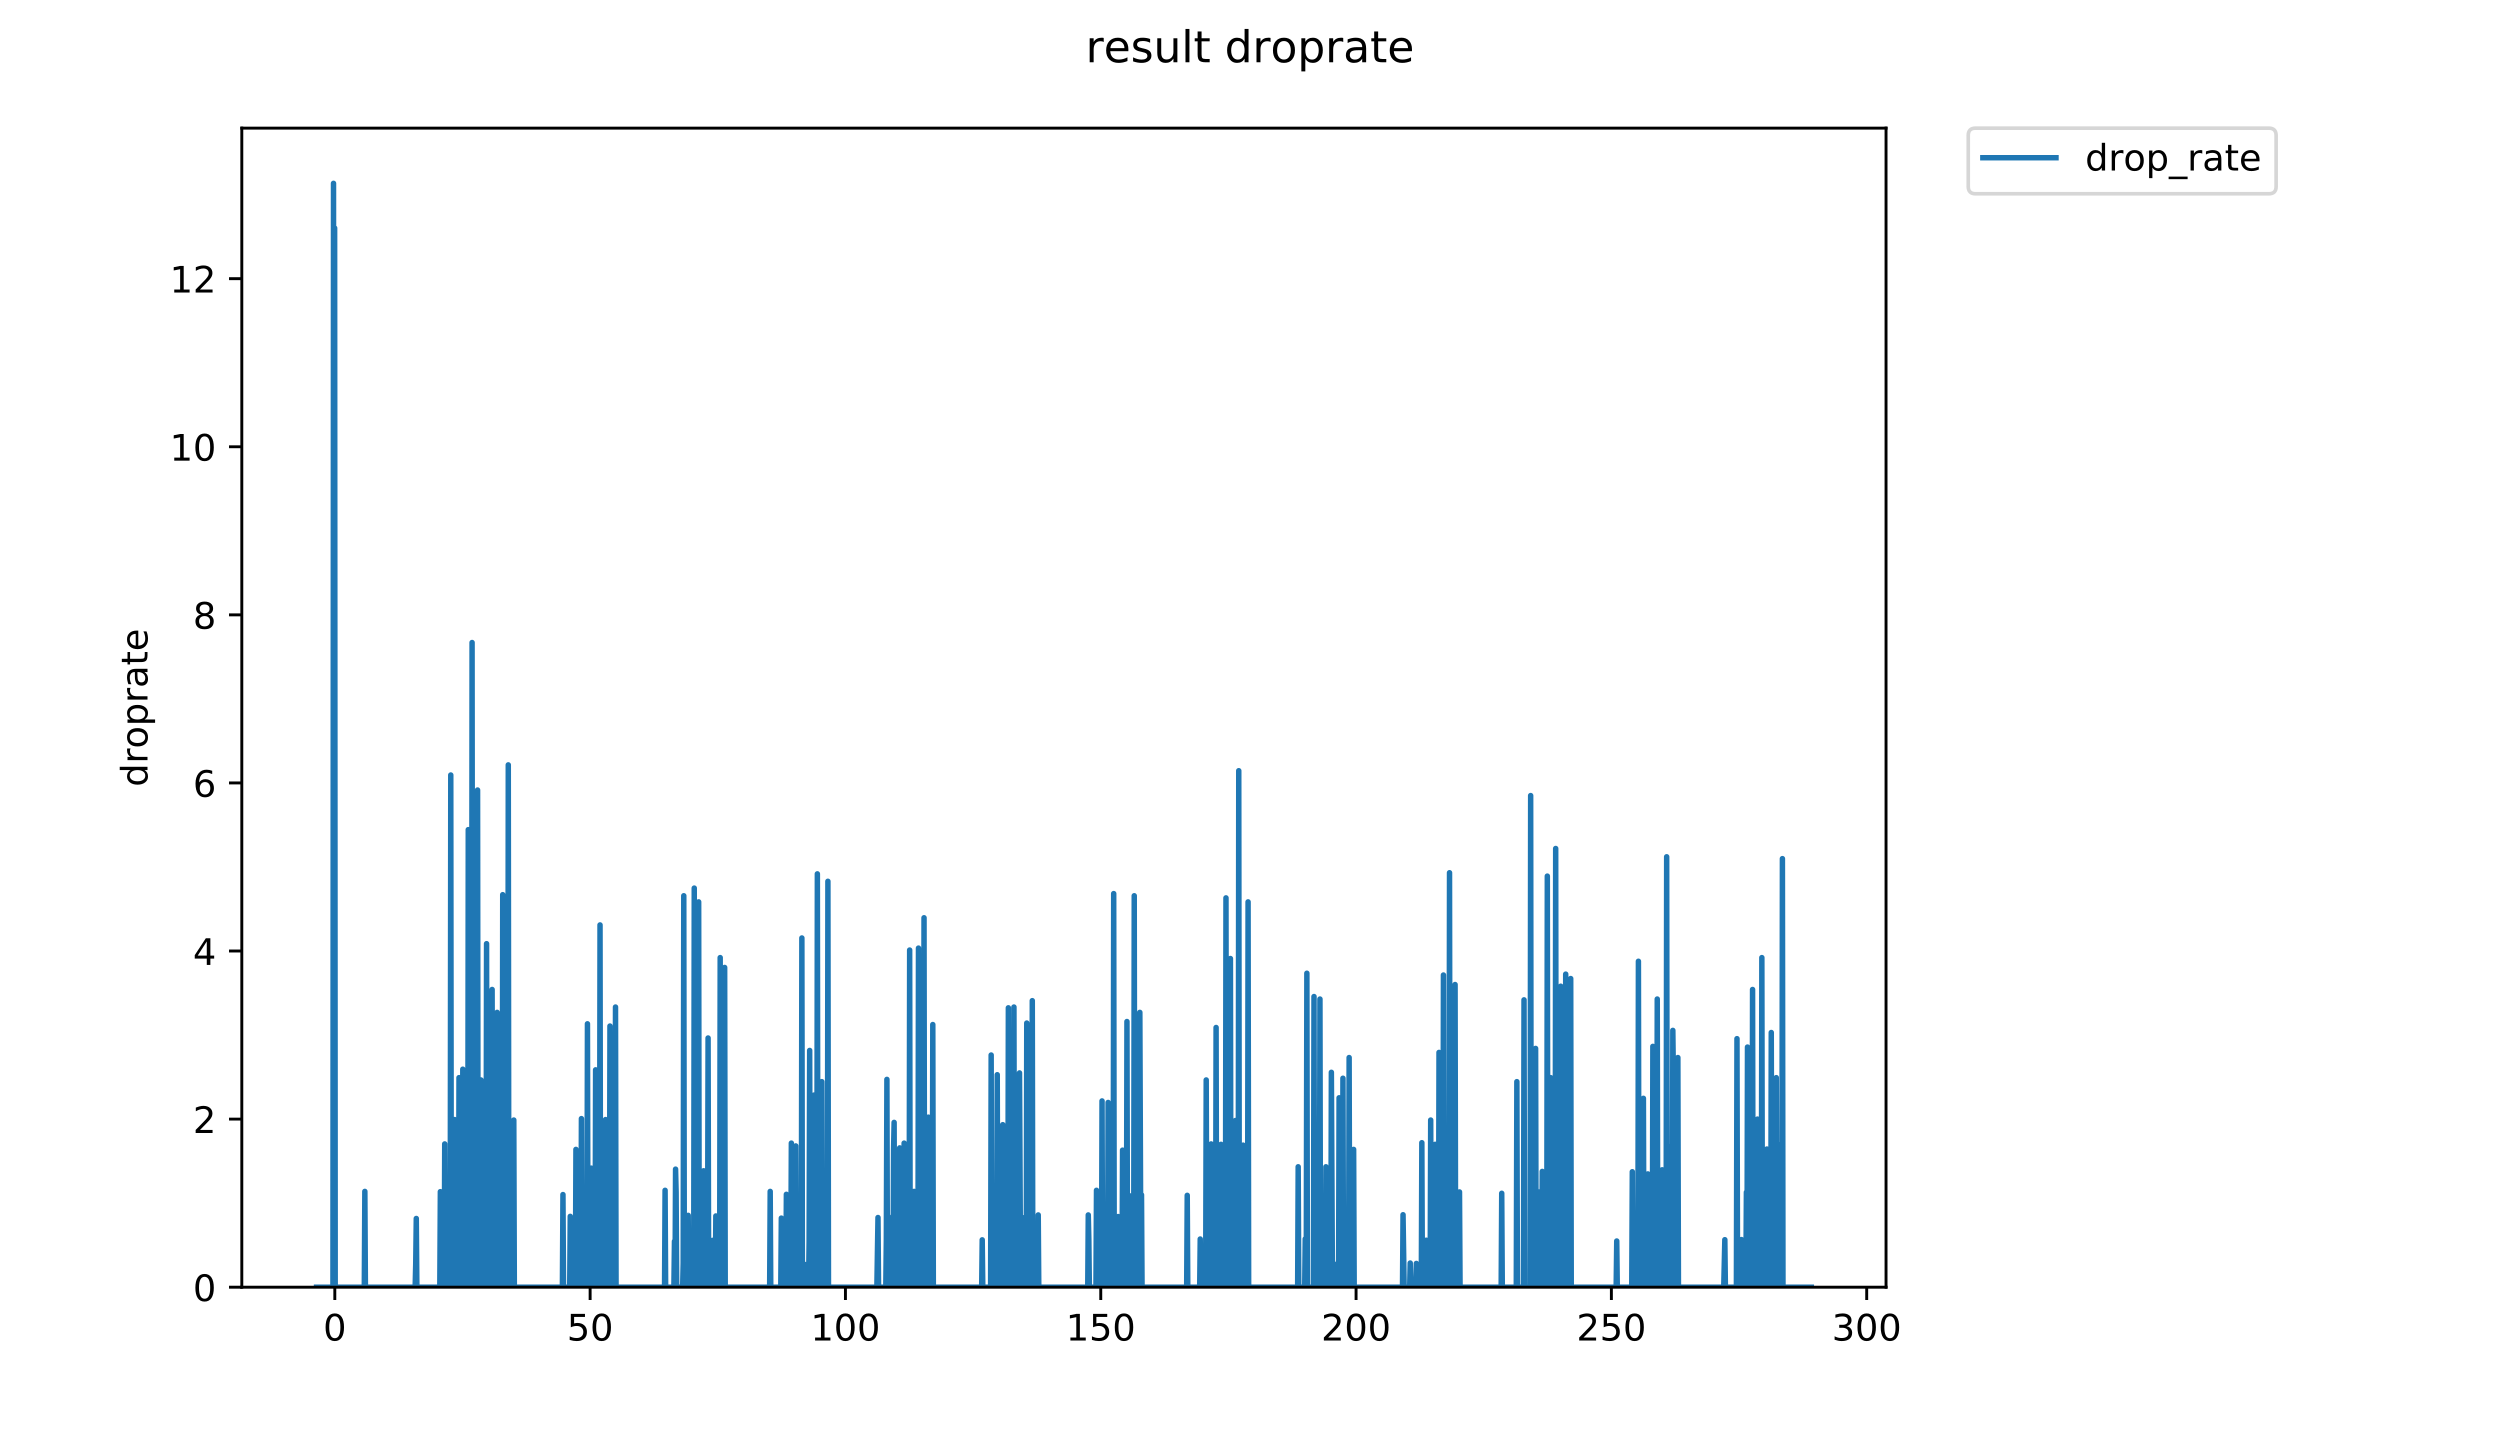 <?xml version="1.0" encoding="utf-8" standalone="no"?>
<!DOCTYPE svg PUBLIC "-//W3C//DTD SVG 1.1//EN"
  "http://www.w3.org/Graphics/SVG/1.1/DTD/svg11.dtd">
<!-- Created with matplotlib (https://matplotlib.org/) -->
<svg height="396pt" version="1.1" viewBox="0 0 684 396" width="684pt" xmlns="http://www.w3.org/2000/svg" xmlns:xlink="http://www.w3.org/1999/xlink">
 <defs>
  <style type="text/css">
*{stroke-linecap:butt;stroke-linejoin:round;}
  </style>
 </defs>
 <g id="figure_1">
  <g id="patch_1">
   <path d="M 0 396 
L 684 396 
L 684 0 
L 0 0 
z
" style="fill:#ffffff;"/>
  </g>
  <g id="axes_1">
   <g id="patch_2">
    <path d="M 66.159 352.174 
L 516.019 352.174 
L 516.019 35.062 
L 66.159 35.062 
z
" style="fill:#ffffff;"/>
   </g>
   <g id="matplotlib.axis_1">
    <g id="xtick_1">
     <g id="line2d_1">
      <defs>
       <path d="M 0 0 
L 0 3.5 
" id="meecd1ee326" style="stroke:#000000;stroke-width:0.8;"/>
      </defs>
      <g>
       <use style="stroke:#000000;stroke-width:0.8;" x="91.604" xlink:href="#meecd1ee326" y="352.174"/>
      </g>
     </g>
     <g id="text_1">
      <!-- 0 -->
      <defs>
       <path d="M 31.781 66.406 
Q 24.172 66.406 20.328 58.906 
Q 16.5 51.422 16.5 36.375 
Q 16.5 21.391 20.328 13.891 
Q 24.172 6.391 31.781 6.391 
Q 39.453 6.391 43.281 13.891 
Q 47.125 21.391 47.125 36.375 
Q 47.125 51.422 43.281 58.906 
Q 39.453 66.406 31.781 66.406 
z
M 31.781 74.219 
Q 44.047 74.219 50.516 64.516 
Q 56.984 54.828 56.984 36.375 
Q 56.984 17.969 50.516 8.266 
Q 44.047 -1.422 31.781 -1.422 
Q 19.531 -1.422 13.062 8.266 
Q 6.594 17.969 6.594 36.375 
Q 6.594 54.828 13.062 64.516 
Q 19.531 74.219 31.781 74.219 
z
" id="DejaVuSans-48"/>
      </defs>
      <g transform="translate(88.423 366.773)scale(0.1 -0.1)">
       <use xlink:href="#DejaVuSans-48"/>
      </g>
     </g>
    </g>
    <g id="xtick_2">
     <g id="line2d_2">
      <g>
       <use style="stroke:#000000;stroke-width:0.8;" x="161.458" xlink:href="#meecd1ee326" y="352.174"/>
      </g>
     </g>
     <g id="text_2">
      <!-- 50 -->
      <defs>
       <path d="M 10.797 72.906 
L 49.516 72.906 
L 49.516 64.594 
L 19.828 64.594 
L 19.828 46.734 
Q 21.969 47.469 24.109 47.828 
Q 26.266 48.188 28.422 48.188 
Q 40.625 48.188 47.75 41.5 
Q 54.891 34.812 54.891 23.391 
Q 54.891 11.625 47.562 5.094 
Q 40.234 -1.422 26.906 -1.422 
Q 22.312 -1.422 17.547 -0.641 
Q 12.797 0.141 7.719 1.703 
L 7.719 11.625 
Q 12.109 9.234 16.797 8.062 
Q 21.484 6.891 26.703 6.891 
Q 35.156 6.891 40.078 11.328 
Q 45.016 15.766 45.016 23.391 
Q 45.016 31 40.078 35.438 
Q 35.156 39.891 26.703 39.891 
Q 22.75 39.891 18.812 39.016 
Q 14.891 38.141 10.797 36.281 
z
" id="DejaVuSans-53"/>
      </defs>
      <g transform="translate(155.096 366.773)scale(0.1 -0.1)">
       <use xlink:href="#DejaVuSans-53"/>
       <use x="63.623" xlink:href="#DejaVuSans-48"/>
      </g>
     </g>
    </g>
    <g id="xtick_3">
     <g id="line2d_3">
      <g>
       <use style="stroke:#000000;stroke-width:0.8;" x="231.312" xlink:href="#meecd1ee326" y="352.174"/>
      </g>
     </g>
     <g id="text_3">
      <!-- 100 -->
      <defs>
       <path d="M 12.406 8.297 
L 28.516 8.297 
L 28.516 63.922 
L 10.984 60.406 
L 10.984 69.391 
L 28.422 72.906 
L 38.281 72.906 
L 38.281 8.297 
L 54.391 8.297 
L 54.391 0 
L 12.406 0 
z
" id="DejaVuSans-49"/>
      </defs>
      <g transform="translate(221.769 366.773)scale(0.1 -0.1)">
       <use xlink:href="#DejaVuSans-49"/>
       <use x="63.623" xlink:href="#DejaVuSans-48"/>
       <use x="127.246" xlink:href="#DejaVuSans-48"/>
      </g>
     </g>
    </g>
    <g id="xtick_4">
     <g id="line2d_4">
      <g>
       <use style="stroke:#000000;stroke-width:0.8;" x="301.167" xlink:href="#meecd1ee326" y="352.174"/>
      </g>
     </g>
     <g id="text_4">
      <!-- 150 -->
      <g transform="translate(291.623 366.773)scale(0.1 -0.1)">
       <use xlink:href="#DejaVuSans-49"/>
       <use x="63.623" xlink:href="#DejaVuSans-53"/>
       <use x="127.246" xlink:href="#DejaVuSans-48"/>
      </g>
     </g>
    </g>
    <g id="xtick_5">
     <g id="line2d_5">
      <g>
       <use style="stroke:#000000;stroke-width:0.8;" x="371.021" xlink:href="#meecd1ee326" y="352.174"/>
      </g>
     </g>
     <g id="text_5">
      <!-- 200 -->
      <defs>
       <path d="M 19.188 8.297 
L 53.609 8.297 
L 53.609 0 
L 7.328 0 
L 7.328 8.297 
Q 12.938 14.109 22.625 23.891 
Q 32.328 33.688 34.812 36.531 
Q 39.547 41.844 41.422 45.531 
Q 43.312 49.219 43.312 52.781 
Q 43.312 58.594 39.234 62.25 
Q 35.156 65.922 28.609 65.922 
Q 23.969 65.922 18.812 64.312 
Q 13.672 62.703 7.812 59.422 
L 7.812 69.391 
Q 13.766 71.781 18.938 73 
Q 24.125 74.219 28.422 74.219 
Q 39.75 74.219 46.484 68.547 
Q 53.219 62.891 53.219 53.422 
Q 53.219 48.922 51.531 44.891 
Q 49.859 40.875 45.406 35.406 
Q 44.188 33.984 37.641 27.219 
Q 31.109 20.453 19.188 8.297 
z
" id="DejaVuSans-50"/>
      </defs>
      <g transform="translate(361.477 366.773)scale(0.1 -0.1)">
       <use xlink:href="#DejaVuSans-50"/>
       <use x="63.623" xlink:href="#DejaVuSans-48"/>
       <use x="127.246" xlink:href="#DejaVuSans-48"/>
      </g>
     </g>
    </g>
    <g id="xtick_6">
     <g id="line2d_6">
      <g>
       <use style="stroke:#000000;stroke-width:0.8;" x="440.875" xlink:href="#meecd1ee326" y="352.174"/>
      </g>
     </g>
     <g id="text_6">
      <!-- 250 -->
      <g transform="translate(431.332 366.773)scale(0.1 -0.1)">
       <use xlink:href="#DejaVuSans-50"/>
       <use x="63.623" xlink:href="#DejaVuSans-53"/>
       <use x="127.246" xlink:href="#DejaVuSans-48"/>
      </g>
     </g>
    </g>
    <g id="xtick_7">
     <g id="line2d_7">
      <g>
       <use style="stroke:#000000;stroke-width:0.8;" x="510.73" xlink:href="#meecd1ee326" y="352.174"/>
      </g>
     </g>
     <g id="text_7">
      <!-- 300 -->
      <defs>
       <path d="M 40.578 39.312 
Q 47.656 37.797 51.625 33 
Q 55.609 28.219 55.609 21.188 
Q 55.609 10.406 48.188 4.484 
Q 40.766 -1.422 27.094 -1.422 
Q 22.516 -1.422 17.656 -0.516 
Q 12.797 0.391 7.625 2.203 
L 7.625 11.719 
Q 11.719 9.328 16.594 8.109 
Q 21.484 6.891 26.812 6.891 
Q 36.078 6.891 40.938 10.547 
Q 45.797 14.203 45.797 21.188 
Q 45.797 27.641 41.281 31.266 
Q 36.766 34.906 28.719 34.906 
L 20.219 34.906 
L 20.219 43.016 
L 29.109 43.016 
Q 36.375 43.016 40.234 45.922 
Q 44.094 48.828 44.094 54.297 
Q 44.094 59.906 40.109 62.906 
Q 36.141 65.922 28.719 65.922 
Q 24.656 65.922 20.016 65.031 
Q 15.375 64.156 9.812 62.312 
L 9.812 71.094 
Q 15.438 72.656 20.344 73.438 
Q 25.25 74.219 29.594 74.219 
Q 40.828 74.219 47.359 69.109 
Q 53.906 64.016 53.906 55.328 
Q 53.906 49.266 50.438 45.094 
Q 46.969 40.922 40.578 39.312 
z
" id="DejaVuSans-51"/>
      </defs>
      <g transform="translate(501.186 366.773)scale(0.1 -0.1)">
       <use xlink:href="#DejaVuSans-51"/>
       <use x="63.623" xlink:href="#DejaVuSans-48"/>
       <use x="127.246" xlink:href="#DejaVuSans-48"/>
      </g>
     </g>
    </g>
   </g>
   <g id="matplotlib.axis_2">
    <g id="ytick_1">
     <g id="line2d_8">
      <defs>
       <path d="M 0 0 
L -3.5 0 
" id="m45dfe8c30e" style="stroke:#000000;stroke-width:0.8;"/>
      </defs>
      <g>
       <use style="stroke:#000000;stroke-width:0.8;" x="66.159" xlink:href="#m45dfe8c30e" y="352.174"/>
      </g>
     </g>
     <g id="text_8">
      <!-- 0 -->
      <g transform="translate(52.796 355.973)scale(0.1 -0.1)">
       <use xlink:href="#DejaVuSans-48"/>
      </g>
     </g>
    </g>
    <g id="ytick_2">
     <g id="line2d_9">
      <g>
       <use style="stroke:#000000;stroke-width:0.8;" x="66.159" xlink:href="#m45dfe8c30e" y="306.186"/>
      </g>
     </g>
     <g id="text_9">
      <!-- 2 -->
      <g transform="translate(52.796 309.985)scale(0.1 -0.1)">
       <use xlink:href="#DejaVuSans-50"/>
      </g>
     </g>
    </g>
    <g id="ytick_3">
     <g id="line2d_10">
      <g>
       <use style="stroke:#000000;stroke-width:0.8;" x="66.159" xlink:href="#m45dfe8c30e" y="260.198"/>
      </g>
     </g>
     <g id="text_10">
      <!-- 4 -->
      <defs>
       <path d="M 37.797 64.312 
L 12.891 25.391 
L 37.797 25.391 
z
M 35.203 72.906 
L 47.609 72.906 
L 47.609 25.391 
L 58.016 25.391 
L 58.016 17.188 
L 47.609 17.188 
L 47.609 0 
L 37.797 0 
L 37.797 17.188 
L 4.891 17.188 
L 4.891 26.703 
z
" id="DejaVuSans-52"/>
      </defs>
      <g transform="translate(52.796 263.997)scale(0.1 -0.1)">
       <use xlink:href="#DejaVuSans-52"/>
      </g>
     </g>
    </g>
    <g id="ytick_4">
     <g id="line2d_11">
      <g>
       <use style="stroke:#000000;stroke-width:0.8;" x="66.159" xlink:href="#m45dfe8c30e" y="214.21"/>
      </g>
     </g>
     <g id="text_11">
      <!-- 6 -->
      <defs>
       <path d="M 33.016 40.375 
Q 26.375 40.375 22.484 35.828 
Q 18.609 31.297 18.609 23.391 
Q 18.609 15.531 22.484 10.953 
Q 26.375 6.391 33.016 6.391 
Q 39.656 6.391 43.531 10.953 
Q 47.406 15.531 47.406 23.391 
Q 47.406 31.297 43.531 35.828 
Q 39.656 40.375 33.016 40.375 
z
M 52.594 71.297 
L 52.594 62.312 
Q 48.875 64.062 45.094 64.984 
Q 41.312 65.922 37.594 65.922 
Q 27.828 65.922 22.672 59.328 
Q 17.531 52.734 16.797 39.406 
Q 19.672 43.656 24.016 45.922 
Q 28.375 48.188 33.594 48.188 
Q 44.578 48.188 50.953 41.516 
Q 57.328 34.859 57.328 23.391 
Q 57.328 12.156 50.688 5.359 
Q 44.047 -1.422 33.016 -1.422 
Q 20.359 -1.422 13.672 8.266 
Q 6.984 17.969 6.984 36.375 
Q 6.984 53.656 15.188 63.938 
Q 23.391 74.219 37.203 74.219 
Q 40.922 74.219 44.703 73.484 
Q 48.484 72.75 52.594 71.297 
z
" id="DejaVuSans-54"/>
      </defs>
      <g transform="translate(52.796 218.009)scale(0.1 -0.1)">
       <use xlink:href="#DejaVuSans-54"/>
      </g>
     </g>
    </g>
    <g id="ytick_5">
     <g id="line2d_12">
      <g>
       <use style="stroke:#000000;stroke-width:0.8;" x="66.159" xlink:href="#m45dfe8c30e" y="168.222"/>
      </g>
     </g>
     <g id="text_12">
      <!-- 8 -->
      <defs>
       <path d="M 31.781 34.625 
Q 24.75 34.625 20.719 30.859 
Q 16.703 27.094 16.703 20.516 
Q 16.703 13.922 20.719 10.156 
Q 24.75 6.391 31.781 6.391 
Q 38.812 6.391 42.859 10.172 
Q 46.922 13.969 46.922 20.516 
Q 46.922 27.094 42.891 30.859 
Q 38.875 34.625 31.781 34.625 
z
M 21.922 38.812 
Q 15.578 40.375 12.031 44.719 
Q 8.5 49.078 8.5 55.328 
Q 8.5 64.062 14.719 69.141 
Q 20.953 74.219 31.781 74.219 
Q 42.672 74.219 48.875 69.141 
Q 55.078 64.062 55.078 55.328 
Q 55.078 49.078 51.531 44.719 
Q 48 40.375 41.703 38.812 
Q 48.828 37.156 52.797 32.312 
Q 56.781 27.484 56.781 20.516 
Q 56.781 9.906 50.312 4.234 
Q 43.844 -1.422 31.781 -1.422 
Q 19.734 -1.422 13.25 4.234 
Q 6.781 9.906 6.781 20.516 
Q 6.781 27.484 10.781 32.312 
Q 14.797 37.156 21.922 38.812 
z
M 18.312 54.391 
Q 18.312 48.734 21.844 45.562 
Q 25.391 42.391 31.781 42.391 
Q 38.141 42.391 41.719 45.562 
Q 45.312 48.734 45.312 54.391 
Q 45.312 60.062 41.719 63.234 
Q 38.141 66.406 31.781 66.406 
Q 25.391 66.406 21.844 63.234 
Q 18.312 60.062 18.312 54.391 
z
" id="DejaVuSans-56"/>
      </defs>
      <g transform="translate(52.796 172.021)scale(0.1 -0.1)">
       <use xlink:href="#DejaVuSans-56"/>
      </g>
     </g>
    </g>
    <g id="ytick_6">
     <g id="line2d_13">
      <g>
       <use style="stroke:#000000;stroke-width:0.8;" x="66.159" xlink:href="#m45dfe8c30e" y="122.234"/>
      </g>
     </g>
     <g id="text_13">
      <!-- 10 -->
      <g transform="translate(46.434 126.033)scale(0.1 -0.1)">
       <use xlink:href="#DejaVuSans-49"/>
       <use x="63.623" xlink:href="#DejaVuSans-48"/>
      </g>
     </g>
    </g>
    <g id="ytick_7">
     <g id="line2d_14">
      <g>
       <use style="stroke:#000000;stroke-width:0.8;" x="66.159" xlink:href="#m45dfe8c30e" y="76.246"/>
      </g>
     </g>
     <g id="text_14">
      <!-- 12 -->
      <g transform="translate(46.434 80.045)scale(0.1 -0.1)">
       <use xlink:href="#DejaVuSans-49"/>
       <use x="63.623" xlink:href="#DejaVuSans-50"/>
      </g>
     </g>
    </g>
    <g id="text_15">
     <!-- droprate -->
     <defs>
      <path d="M 45.406 46.391 
L 45.406 75.984 
L 54.391 75.984 
L 54.391 0 
L 45.406 0 
L 45.406 8.203 
Q 42.578 3.328 38.25 0.953 
Q 33.938 -1.422 27.875 -1.422 
Q 17.969 -1.422 11.734 6.484 
Q 5.516 14.406 5.516 27.297 
Q 5.516 40.188 11.734 48.094 
Q 17.969 56 27.875 56 
Q 33.938 56 38.25 53.625 
Q 42.578 51.266 45.406 46.391 
z
M 14.797 27.297 
Q 14.797 17.391 18.875 11.75 
Q 22.953 6.109 30.078 6.109 
Q 37.203 6.109 41.297 11.75 
Q 45.406 17.391 45.406 27.297 
Q 45.406 37.203 41.297 42.844 
Q 37.203 48.484 30.078 48.484 
Q 22.953 48.484 18.875 42.844 
Q 14.797 37.203 14.797 27.297 
z
" id="DejaVuSans-100"/>
      <path d="M 41.109 46.297 
Q 39.594 47.172 37.812 47.578 
Q 36.031 48 33.891 48 
Q 26.266 48 22.188 43.047 
Q 18.109 38.094 18.109 28.812 
L 18.109 0 
L 9.078 0 
L 9.078 54.688 
L 18.109 54.688 
L 18.109 46.188 
Q 20.953 51.172 25.484 53.578 
Q 30.031 56 36.531 56 
Q 37.453 56 38.578 55.875 
Q 39.703 55.766 41.062 55.516 
z
" id="DejaVuSans-114"/>
      <path d="M 30.609 48.391 
Q 23.391 48.391 19.188 42.75 
Q 14.984 37.109 14.984 27.297 
Q 14.984 17.484 19.156 11.844 
Q 23.344 6.203 30.609 6.203 
Q 37.797 6.203 41.984 11.859 
Q 46.188 17.531 46.188 27.297 
Q 46.188 37.016 41.984 42.703 
Q 37.797 48.391 30.609 48.391 
z
M 30.609 56 
Q 42.328 56 49.016 48.375 
Q 55.719 40.766 55.719 27.297 
Q 55.719 13.875 49.016 6.219 
Q 42.328 -1.422 30.609 -1.422 
Q 18.844 -1.422 12.172 6.219 
Q 5.516 13.875 5.516 27.297 
Q 5.516 40.766 12.172 48.375 
Q 18.844 56 30.609 56 
z
" id="DejaVuSans-111"/>
      <path d="M 18.109 8.203 
L 18.109 -20.797 
L 9.078 -20.797 
L 9.078 54.688 
L 18.109 54.688 
L 18.109 46.391 
Q 20.953 51.266 25.266 53.625 
Q 29.594 56 35.594 56 
Q 45.562 56 51.781 48.094 
Q 58.016 40.188 58.016 27.297 
Q 58.016 14.406 51.781 6.484 
Q 45.562 -1.422 35.594 -1.422 
Q 29.594 -1.422 25.266 0.953 
Q 20.953 3.328 18.109 8.203 
z
M 48.688 27.297 
Q 48.688 37.203 44.609 42.844 
Q 40.531 48.484 33.406 48.484 
Q 26.266 48.484 22.188 42.844 
Q 18.109 37.203 18.109 27.297 
Q 18.109 17.391 22.188 11.75 
Q 26.266 6.109 33.406 6.109 
Q 40.531 6.109 44.609 11.75 
Q 48.688 17.391 48.688 27.297 
z
" id="DejaVuSans-112"/>
      <path d="M 34.281 27.484 
Q 23.391 27.484 19.188 25 
Q 14.984 22.516 14.984 16.5 
Q 14.984 11.719 18.141 8.906 
Q 21.297 6.109 26.703 6.109 
Q 34.188 6.109 38.703 11.406 
Q 43.219 16.703 43.219 25.484 
L 43.219 27.484 
z
M 52.203 31.203 
L 52.203 0 
L 43.219 0 
L 43.219 8.297 
Q 40.141 3.328 35.547 0.953 
Q 30.953 -1.422 24.312 -1.422 
Q 15.922 -1.422 10.953 3.297 
Q 6 8.016 6 15.922 
Q 6 25.141 12.172 29.828 
Q 18.359 34.516 30.609 34.516 
L 43.219 34.516 
L 43.219 35.406 
Q 43.219 41.609 39.141 45 
Q 35.062 48.391 27.688 48.391 
Q 23 48.391 18.547 47.266 
Q 14.109 46.141 10.016 43.891 
L 10.016 52.203 
Q 14.938 54.109 19.578 55.047 
Q 24.219 56 28.609 56 
Q 40.484 56 46.344 49.844 
Q 52.203 43.703 52.203 31.203 
z
" id="DejaVuSans-97"/>
      <path d="M 18.312 70.219 
L 18.312 54.688 
L 36.812 54.688 
L 36.812 47.703 
L 18.312 47.703 
L 18.312 18.016 
Q 18.312 11.328 20.141 9.422 
Q 21.969 7.516 27.594 7.516 
L 36.812 7.516 
L 36.812 0 
L 27.594 0 
Q 17.188 0 13.234 3.875 
Q 9.281 7.766 9.281 18.016 
L 9.281 47.703 
L 2.688 47.703 
L 2.688 54.688 
L 9.281 54.688 
L 9.281 70.219 
z
" id="DejaVuSans-116"/>
      <path d="M 56.203 29.594 
L 56.203 25.203 
L 14.891 25.203 
Q 15.484 15.922 20.484 11.062 
Q 25.484 6.203 34.422 6.203 
Q 39.594 6.203 44.453 7.469 
Q 49.312 8.734 54.109 11.281 
L 54.109 2.781 
Q 49.266 0.734 44.188 -0.344 
Q 39.109 -1.422 33.891 -1.422 
Q 20.797 -1.422 13.156 6.188 
Q 5.516 13.812 5.516 26.812 
Q 5.516 40.234 12.766 48.109 
Q 20.016 56 32.328 56 
Q 43.359 56 49.781 48.891 
Q 56.203 41.797 56.203 29.594 
z
M 47.219 32.234 
Q 47.125 39.594 43.094 43.984 
Q 39.062 48.391 32.422 48.391 
Q 24.906 48.391 20.391 44.141 
Q 15.875 39.891 15.188 32.172 
z
" id="DejaVuSans-101"/>
     </defs>
     <g transform="translate(40.354 215.236)rotate(-90)scale(0.1 -0.1)">
      <use xlink:href="#DejaVuSans-100"/>
      <use x="63.477" xlink:href="#DejaVuSans-114"/>
      <use x="104.559" xlink:href="#DejaVuSans-111"/>
      <use x="165.74" xlink:href="#DejaVuSans-112"/>
      <use x="229.217" xlink:href="#DejaVuSans-114"/>
      <use x="270.33" xlink:href="#DejaVuSans-97"/>
      <use x="331.609" xlink:href="#DejaVuSans-116"/>
      <use x="370.818" xlink:href="#DejaVuSans-101"/>
     </g>
    </g>
   </g>
   <g id="line2d_15">
    <path clip-path="url(#pa333fee82a)" d="M 86.607 352.174 
L 91.095 352.174 
L 91.248 50.163 
L 91.398 345.751 
L 91.554 62.386 
L 91.709 352.174 
L 99.673 352.174 
L 99.821 325.97 
L 99.975 352.174 
L 113.587 352.174 
L 113.741 345.84 
L 113.896 333.378 
L 114.05 352.174 
L 120.331 352.174 
L 120.48 326.045 
L 120.627 352.174 
L 121.527 352.174 
L 121.675 312.98 
L 121.829 352.174 
L 123.177 352.174 
L 123.331 212.044 
L 123.479 352.174 
L 124.232 352.174 
L 124.381 306.317 
L 124.534 352.174 
L 125.433 352.174 
L 125.586 294.848 
L 125.735 352.174 
L 126.474 352.174 
L 126.621 292.535 
L 126.768 352.174 
L 127.97 352.174 
L 128.118 226.992 
L 128.266 352.174 
L 129.012 352.174 
L 129.161 175.8 
L 129.31 352.174 
L 130.512 352.174 
L 130.663 216.153 
L 130.82 352.174 
L 131.435 352.174 
L 131.588 295.477 
L 131.743 352.174 
L 132.967 352.174 
L 133.122 258.193 
L 133.271 352.174 
L 134.489 352.174 
L 134.644 270.724 
L 134.799 352.174 
L 135.861 352.174 
L 136.016 276.989 
L 136.325 352.174 
L 137.392 352.174 
L 137.545 244.784 
L 137.696 352.174 
L 138.916 352.174 
L 139.066 209.273 
L 139.22 352.174 
L 140.425 352.174 
L 140.574 306.447 
L 140.722 352.174 
L 153.871 352.174 
L 154.024 326.836 
L 154.179 352.174 
L 155.872 352.174 
L 156.023 332.797 
L 156.176 352.174 
L 157.421 352.174 
L 157.575 314.479 
L 157.731 352.174 
L 158.927 352.174 
L 159.075 306.054 
L 159.224 352.174 
L 160.127 352.174 
L 160.277 339.146 
L 160.427 352.174 
L 160.577 352.174 
L 160.726 280.113 
L 160.874 352.174 
L 161.626 352.174 
L 161.775 319.605 
L 162.218 352.174 
L 162.811 352.174 
L 162.958 292.707 
L 163.109 352.174 
L 164.02 352.174 
L 164.167 253.062 
L 164.317 352.174 
L 165.534 352.174 
L 165.682 306.317 
L 165.83 352.174 
L 166.734 352.174 
L 166.884 280.724 
L 167.036 352.174 
L 168.25 352.174 
L 168.402 275.527 
L 168.552 352.174 
L 181.82 352.174 
L 181.967 325.668 
L 182.117 352.174 
L 184.379 352.174 
L 184.534 339.609 
L 184.684 352.174 
L 184.834 319.879 
L 184.985 326.265 
L 185.138 352.174 
L 186.776 352.174 
L 186.924 345.604 
L 187.08 245.079 
L 187.235 352.174 
L 188.141 352.174 
L 188.29 332.521 
L 188.438 352.174 
L 189.345 352.174 
L 189.496 345.751 
L 189.644 352.174 
L 189.795 352.174 
L 189.947 242.985 
L 190.096 352.174 
L 191.007 352.174 
L 191.154 246.757 
L 191.303 352.174 
L 192.357 352.174 
L 192.509 320.326 
L 192.661 352.174 
L 193.574 352.174 
L 193.731 283.998 
L 193.885 352.174 
L 194.793 352.174 
L 194.945 339.364 
L 195.1 352.174 
L 195.704 352.174 
L 195.853 332.688 
L 196.003 352.174 
L 196.893 352.174 
L 197.044 262.002 
L 197.2 352.174 
L 197.669 352.174 
L 197.815 325.895 
L 197.962 352.174 
L 198.109 352.174 
L 198.266 264.697 
L 198.421 352.174 
L 210.577 352.174 
L 210.726 325.97 
L 210.879 352.174 
L 213.621 352.174 
L 213.775 333.275 
L 213.923 352.174 
L 215 352.174 
L 215.153 326.766 
L 215.308 352.174 
L 216.216 352.174 
L 216.365 345.642 
L 216.513 312.756 
L 216.665 352.174 
L 217.575 352.174 
L 217.727 313.529 
L 217.88 352.174 
L 219.237 352.174 
L 219.39 256.631 
L 219.537 352.174 
L 220.139 352.174 
L 220.296 345.976 
L 220.448 352.174 
L 221.218 352.174 
L 221.375 339.812 
L 221.525 287.402 
L 221.678 352.174 
L 222.577 352.174 
L 222.725 299.616 
L 222.878 352.174 
L 223.475 352.174 
L 223.629 239.089 
L 223.787 352.174 
L 224.687 352.174 
L 224.843 295.939 
L 224.999 352.174 
L 225.909 352.174 
L 226.06 345.751 
L 226.213 352.174 
L 226.367 352.174 
L 226.514 241.123 
L 226.67 352.174 
L 239.912 352.174 
L 240.217 333.118 
L 240.37 352.174 
L 242.353 352.174 
L 242.502 339.146 
L 242.657 295.321 
L 242.809 352.174 
L 244.025 352.174 
L 244.176 332.851 
L 244.328 352.174 
L 244.483 314.479 
L 244.633 307.088 
L 244.785 352.174 
L 246.002 352.174 
L 246.156 314.063 
L 246.311 352.174 
L 247.224 352.174 
L 247.372 312.756 
L 247.524 352.174 
L 248.427 352.174 
L 248.58 345.857 
L 248.733 352.174 
L 248.881 259.935 
L 249.036 352.174 
L 249.957 352.174 
L 250.106 325.97 
L 250.257 352.174 
L 251.149 352.174 
L 251.296 259.403 
L 251.444 352.174 
L 252.352 352.174 
L 252.506 345.857 
L 252.661 352.174 
L 252.815 251.102 
L 252.969 352.174 
L 253.856 352.174 
L 254.002 305.654 
L 254.15 352.174 
L 255.063 352.174 
L 255.212 280.318 
L 255.361 352.174 
L 268.586 352.174 
L 268.735 339.22 
L 268.889 352.174 
L 271.031 352.174 
L 271.184 288.655 
L 271.334 352.174 
L 272.694 352.174 
L 272.845 294.043 
L 272.998 352.174 
L 274.211 352.174 
L 274.364 307.711 
L 274.518 352.174 
L 275.734 352.174 
L 275.887 275.74 
L 276.042 352.174 
L 277.262 352.174 
L 277.413 275.527 
L 277.567 352.174 
L 278.789 352.174 
L 278.938 293.549 
L 279.242 352.174 
L 279.696 352.174 
L 279.85 333.171 
L 280.003 352.174 
L 280.774 352.174 
L 280.921 279.907 
L 281.069 352.174 
L 281.981 352.174 
L 282.135 339.54 
L 282.286 352.174 
L 282.434 273.785 
L 282.582 352.174 
L 283.914 352.174 
L 284.061 332.409 
L 284.208 352.174 
L 297.605 352.174 
L 297.752 332.409 
L 297.901 339.072 
L 298.049 352.174 
L 299.854 352.174 
L 300 325.668 
L 300.147 352.174 
L 301.364 352.174 
L 301.517 301.218 
L 301.666 352.174 
L 303.028 352.174 
L 303.182 301.638 
L 303.338 352.174 
L 304.552 352.174 
L 304.706 244.489 
L 304.862 352.174 
L 305.766 352.174 
L 305.916 332.851 
L 306.073 352.174 
L 306.976 352.174 
L 307.132 314.684 
L 307.287 352.174 
L 308.185 352.174 
L 308.332 279.492 
L 308.488 352.174 
L 308.942 352.174 
L 309.098 327.181 
L 309.254 352.174 
L 310.174 352.174 
L 310.329 245.079 
L 310.483 352.174 
L 311.704 352.174 
L 311.859 276.989 
L 312.161 352.174 
L 312.315 326.906 
L 312.464 352.174 
L 324.673 352.174 
L 324.827 327.044 
L 324.975 352.174 
L 328.234 352.174 
L 328.382 338.997 
L 328.53 352.174 
L 329.865 352.174 
L 330.02 295.477 
L 330.175 345.874 
L 330.327 352.174 
L 331.219 352.174 
L 331.369 312.98 
L 331.519 352.174 
L 332.573 352.174 
L 332.723 281.125 
L 332.873 352.174 
L 333.916 352.174 
L 334.065 313.091 
L 334.215 352.174 
L 334.815 352.174 
L 334.967 345.769 
L 335.122 352.174 
L 335.27 352.174 
L 335.426 245.662 
L 335.581 352.174 
L 336.489 352.174 
L 336.64 262.253 
L 336.792 352.174 
L 337.864 352.174 
L 338.013 306.577 
L 338.167 352.174 
L 338.771 352.174 
L 338.923 210.87 
L 339.078 352.174 
L 339.976 352.174 
L 340.127 313.311 
L 340.275 352.174 
L 341.328 352.174 
L 341.475 246.757 
L 341.629 352.174 
L 355.036 352.174 
L 355.184 319.231 
L 355.338 352.174 
L 356.968 352.174 
L 357.116 338.959 
L 357.263 352.174 
L 357.411 338.959 
L 357.558 266.277 
L 357.706 352.174 
L 359.363 352.174 
L 359.51 272.656 
L 359.656 352.174 
L 360.99 352.174 
L 361.138 273.337 
L 361.286 352.174 
L 362.623 352.174 
L 362.771 319.231 
L 362.918 352.174 
L 363.805 352.174 
L 363.959 326.766 
L 364.113 352.174 
L 364.262 293.383 
L 364.561 352.174 
L 365.027 352.174 
L 365.182 345.909 
L 365.33 352.174 
L 366.228 352.174 
L 366.377 300.357 
L 366.527 352.174 
L 367.275 352.174 
L 367.429 295.007 
L 367.582 352.174 
L 368.506 352.174 
L 368.661 345.892 
L 368.815 352.174 
L 368.97 352.174 
L 369.125 289.349 
L 369.28 352.174 
L 370.198 352.174 
L 370.353 314.479 
L 370.507 352.174 
L 383.724 352.174 
L 383.871 332.352 
L 384.17 352.174 
L 385.69 352.174 
L 385.837 345.567 
L 385.984 352.174 
L 387.361 352.174 
L 387.51 345.679 
L 387.66 352.174 
L 388.867 352.174 
L 389.015 312.643 
L 389.17 352.174 
L 390.077 352.174 
L 390.229 339.328 
L 390.383 352.174 
L 391.289 352.174 
L 391.437 306.447 
L 391.585 352.174 
L 392.498 352.174 
L 392.648 313.091 
L 392.796 352.174 
L 393.563 352.174 
L 393.715 287.945 
L 393.87 352.174 
L 394.778 352.174 
L 394.925 266.768 
L 395.072 352.174 
L 396.436 352.174 
L 396.59 238.779 
L 396.743 352.174 
L 397.957 352.174 
L 398.109 269.37 
L 398.265 352.174 
L 399.169 352.174 
L 399.319 326.119 
L 399.472 352.174 
L 410.72 352.174 
L 410.871 326.483 
L 411.026 352.174 
L 414.857 352.174 
L 415.012 295.939 
L 415.167 352.174 
L 416.824 352.174 
L 416.972 273.562 
L 417.122 352.174 
L 418.636 352.174 
L 418.788 217.669 
L 418.943 352.174 
L 419.991 352.174 
L 420.14 286.85 
L 420.288 352.174 
L 420.899 352.174 
L 421.049 326.119 
L 421.201 352.174 
L 421.811 352.174 
L 421.965 320.502 
L 422.12 352.174 
L 423.19 352.174 
L 423.346 239.703 
L 423.498 352.174 
L 424.111 352.174 
L 424.263 294.848 
L 424.416 352.174 
L 425.482 352.174 
L 425.635 232.15 
L 425.787 352.174 
L 426.861 352.174 
L 427.015 269.826 
L 427.17 352.174 
L 428.228 352.174 
L 428.376 266.523 
L 428.527 352.174 
L 429.596 352.174 
L 429.745 267.733 
L 429.895 352.174 
L 442.183 352.174 
L 442.338 339.54 
L 442.487 352.174 
L 446.446 352.174 
L 446.6 320.589 
L 446.754 352.174 
L 448.117 352.174 
L 448.27 263.001 
L 448.424 352.174 
L 449.336 352.174 
L 449.635 300.502 
L 449.786 352.174 
L 450.701 352.174 
L 450.858 321.185 
L 451.013 352.174 
L 452.073 352.174 
L 452.221 286.289 
L 452.369 352.174 
L 453.276 352.174 
L 453.424 273.337 
L 453.571 352.174 
L 454.615 352.174 
L 454.767 320.06 
L 454.921 352.174 
L 455.537 352.174 
L 455.69 339.505 
L 455.841 352.174 
L 455.999 234.415 
L 456.154 352.174 
L 457.228 352.174 
L 457.379 313.529 
L 457.534 352.174 
L 457.687 281.915 
L 457.84 295.164 
L 457.995 352.174 
L 458.909 352.174 
L 459.065 289.349 
L 459.22 352.174 
L 471.615 352.174 
L 471.913 339.183 
L 472.067 352.174 
L 475.078 352.174 
L 475.236 284.181 
L 475.392 352.174 
L 476.308 352.174 
L 476.457 339.146 
L 476.612 352.174 
L 477.663 352.174 
L 477.813 326.192 
L 477.965 352.174 
L 478.113 286.477 
L 478.559 352.174 
L 479.346 352.174 
L 479.501 270.724 
L 479.65 352.174 
L 480.699 352.174 
L 480.847 306.186 
L 480.996 352.174 
L 481.89 352.174 
L 482.041 262.002 
L 482.193 352.174 
L 483.254 352.174 
L 483.409 314.376 
L 483.556 352.174 
L 484.465 352.174 
L 484.618 282.495 
L 484.771 352.174 
L 485.839 352.174 
L 485.991 294.848 
L 486.144 352.174 
L 487.059 352.174 
L 487.208 313.091 
L 487.363 352.174 
L 487.517 352.174 
L 487.666 234.924 
L 487.821 352.174 
L 495.571 352.174 
L 495.571 352.174 
" style="fill:none;stroke:#1f77b4;stroke-linecap:square;stroke-width:1.5;"/>
   </g>
   <g id="patch_3">
    <path d="M 66.159 352.174 
L 66.159 35.062 
" style="fill:none;stroke:#000000;stroke-linecap:square;stroke-linejoin:miter;stroke-width:0.8;"/>
   </g>
   <g id="patch_4">
    <path d="M 516.019 352.174 
L 516.019 35.062 
" style="fill:none;stroke:#000000;stroke-linecap:square;stroke-linejoin:miter;stroke-width:0.8;"/>
   </g>
   <g id="patch_5">
    <path d="M 66.159 352.174 
L 516.019 352.174 
" style="fill:none;stroke:#000000;stroke-linecap:square;stroke-linejoin:miter;stroke-width:0.8;"/>
   </g>
   <g id="patch_6">
    <path d="M 66.159 35.062 
L 516.019 35.062 
" style="fill:none;stroke:#000000;stroke-linecap:square;stroke-linejoin:miter;stroke-width:0.8;"/>
   </g>
   <g id="legend_1">
    <g id="patch_7">
     <path d="M 540.512 53.019 
L 620.748 53.019 
Q 622.748 53.019 622.748 51.019 
L 622.748 37.062 
Q 622.748 35.062 620.748 35.062 
L 540.512 35.062 
Q 538.512 35.062 538.512 37.062 
L 538.512 51.019 
Q 538.512 53.019 540.512 53.019 
z
" style="fill:#ffffff;opacity:0.8;stroke:#cccccc;stroke-linejoin:miter;"/>
    </g>
    <g id="line2d_16">
     <path d="M 542.512 43.161 
L 562.512 43.161 
" style="fill:none;stroke:#1f77b4;stroke-linecap:square;stroke-width:1.5;"/>
    </g>
    <g id="line2d_17"/>
    <g id="text_16">
     <!-- drop_rate -->
     <defs>
      <path d="M 50.984 -16.609 
L 50.984 -23.578 
L -0.984 -23.578 
L -0.984 -16.609 
z
" id="DejaVuSans-95"/>
     </defs>
     <g transform="translate(570.512 46.661)scale(0.1 -0.1)">
      <use xlink:href="#DejaVuSans-100"/>
      <use x="63.477" xlink:href="#DejaVuSans-114"/>
      <use x="104.559" xlink:href="#DejaVuSans-111"/>
      <use x="165.74" xlink:href="#DejaVuSans-112"/>
      <use x="229.217" xlink:href="#DejaVuSans-95"/>
      <use x="279.217" xlink:href="#DejaVuSans-114"/>
      <use x="320.33" xlink:href="#DejaVuSans-97"/>
      <use x="381.609" xlink:href="#DejaVuSans-116"/>
      <use x="420.818" xlink:href="#DejaVuSans-101"/>
     </g>
    </g>
   </g>
  </g>
  <g id="text_17">
   <!-- result droprate -->
   <defs>
    <path d="M 44.281 53.078 
L 44.281 44.578 
Q 40.484 46.531 36.375 47.5 
Q 32.281 48.484 27.875 48.484 
Q 21.188 48.484 17.844 46.438 
Q 14.5 44.391 14.5 40.281 
Q 14.5 37.156 16.891 35.375 
Q 19.281 33.594 26.516 31.984 
L 29.594 31.297 
Q 39.156 29.25 43.188 25.516 
Q 47.219 21.781 47.219 15.094 
Q 47.219 7.469 41.188 3.016 
Q 35.156 -1.422 24.609 -1.422 
Q 20.219 -1.422 15.453 -0.562 
Q 10.688 0.297 5.422 2 
L 5.422 11.281 
Q 10.406 8.688 15.234 7.391 
Q 20.062 6.109 24.812 6.109 
Q 31.156 6.109 34.562 8.281 
Q 37.984 10.453 37.984 14.406 
Q 37.984 18.062 35.516 20.016 
Q 33.062 21.969 24.703 23.781 
L 21.578 24.516 
Q 13.234 26.266 9.516 29.906 
Q 5.812 33.547 5.812 39.891 
Q 5.812 47.609 11.281 51.797 
Q 16.75 56 26.812 56 
Q 31.781 56 36.172 55.266 
Q 40.578 54.547 44.281 53.078 
z
" id="DejaVuSans-115"/>
    <path d="M 8.5 21.578 
L 8.5 54.688 
L 17.484 54.688 
L 17.484 21.922 
Q 17.484 14.156 20.5 10.266 
Q 23.531 6.391 29.594 6.391 
Q 36.859 6.391 41.078 11.031 
Q 45.312 15.672 45.312 23.688 
L 45.312 54.688 
L 54.297 54.688 
L 54.297 0 
L 45.312 0 
L 45.312 8.406 
Q 42.047 3.422 37.719 1 
Q 33.406 -1.422 27.688 -1.422 
Q 18.266 -1.422 13.375 4.438 
Q 8.5 10.297 8.5 21.578 
z
M 31.109 56 
z
" id="DejaVuSans-117"/>
    <path d="M 9.422 75.984 
L 18.406 75.984 
L 18.406 0 
L 9.422 0 
z
" id="DejaVuSans-108"/>
    <path id="DejaVuSans-32"/>
   </defs>
   <g transform="translate(297.048 17.038)scale(0.12 -0.12)">
    <use xlink:href="#DejaVuSans-114"/>
    <use x="41.082" xlink:href="#DejaVuSans-101"/>
    <use x="102.605" xlink:href="#DejaVuSans-115"/>
    <use x="154.705" xlink:href="#DejaVuSans-117"/>
    <use x="218.084" xlink:href="#DejaVuSans-108"/>
    <use x="245.867" xlink:href="#DejaVuSans-116"/>
    <use x="285.076" xlink:href="#DejaVuSans-32"/>
    <use x="316.863" xlink:href="#DejaVuSans-100"/>
    <use x="380.34" xlink:href="#DejaVuSans-114"/>
    <use x="421.422" xlink:href="#DejaVuSans-111"/>
    <use x="482.604" xlink:href="#DejaVuSans-112"/>
    <use x="546.08" xlink:href="#DejaVuSans-114"/>
    <use x="587.193" xlink:href="#DejaVuSans-97"/>
    <use x="648.473" xlink:href="#DejaVuSans-116"/>
    <use x="687.682" xlink:href="#DejaVuSans-101"/>
   </g>
  </g>
 </g>
 <defs>
  <clipPath id="pa333fee82a">
   <rect height="317.112" width="449.861" x="66.159" y="35.062"/>
  </clipPath>
 </defs>
</svg>
